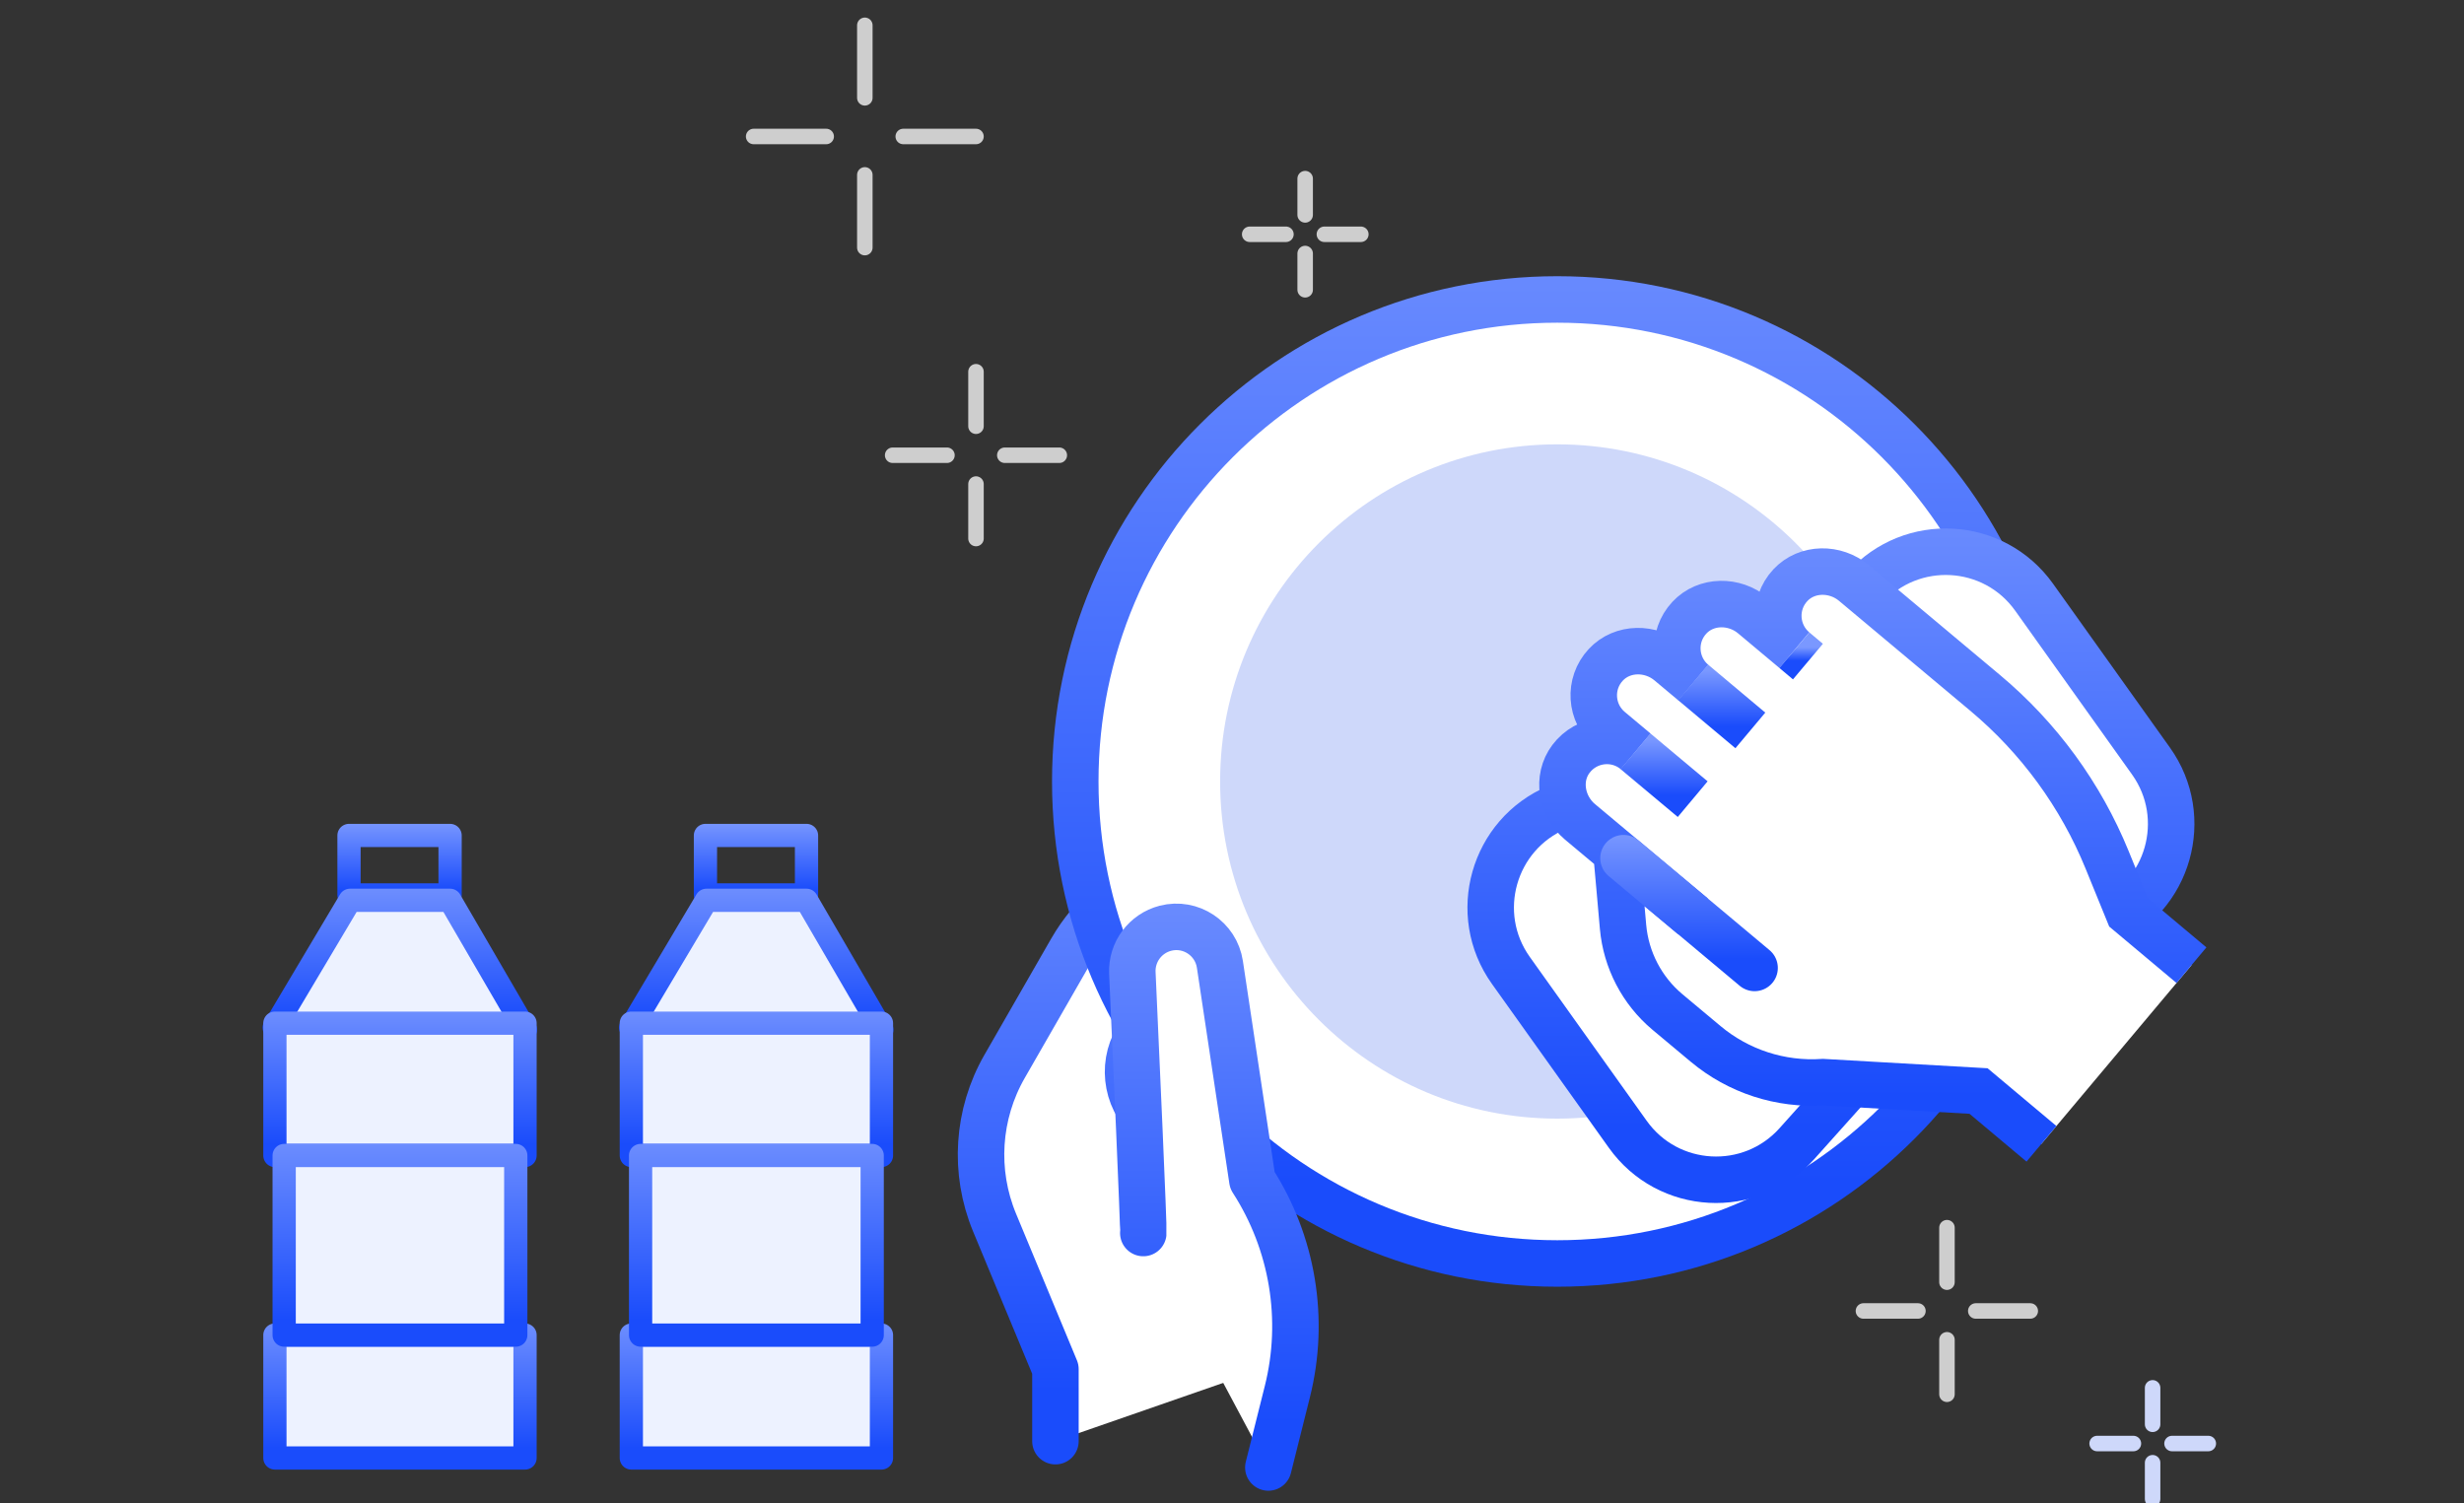 <svg width="159" height="97" viewBox="0 0 159 97" fill="none" xmlns="http://www.w3.org/2000/svg">
<rect x="0" y="0" width="159" height="97" fill="#333333" stroke="none"/>
<g clip-path="url(#clip0_121_8178)">
<path d="M55.807 11.285V15.979" stroke="#CECECE" stroke-linecap="round" stroke-linejoin="round"/>
<path d="M55.807 1.633V6.314" stroke="#CECECE" stroke-linecap="round" stroke-linejoin="round"/>
<path d="M58.286 8.807H62.98" stroke="#CECECE" stroke-linecap="round" stroke-linejoin="round"/>
<path d="M48.633 8.807H53.314" stroke="#CECECE" stroke-linecap="round" stroke-linejoin="round"/>
<path d="M62.98 31.236V34.753" stroke="#CECECE" stroke-linecap="round" stroke-linejoin="round"/>
<path d="M62.98 23.988V27.505" stroke="#CECECE" stroke-linecap="round" stroke-linejoin="round"/>
<path d="M64.839 29.377H68.356" stroke="#CECECE" stroke-linecap="round" stroke-linejoin="round"/>
<path d="M57.602 29.377H61.107" stroke="#CECECE" stroke-linecap="round" stroke-linejoin="round"/>
<path d="M125.636 86.457V89.974" stroke="#CECECE" stroke-linecap="round" stroke-linejoin="round"/>
<path d="M125.636 79.223V82.74" stroke="#CECECE" stroke-linecap="round" stroke-linejoin="round"/>
<path d="M127.495 84.598H131.012" stroke="#CECECE" stroke-linecap="round" stroke-linejoin="round"/>
<path d="M120.246 84.598H123.763" stroke="#CECECE" stroke-linecap="round" stroke-linejoin="round"/>
<path d="M84.221 16.359V18.7" stroke="#CECECE" stroke-linecap="round" stroke-linejoin="round"/>
<path d="M84.221 11.527V13.868" stroke="#CECECE" stroke-linecap="round" stroke-linejoin="round"/>
<path d="M85.461 15.119H87.814" stroke="#CECECE" stroke-linecap="round" stroke-linejoin="round"/>
<path d="M80.641 15.119H82.981" stroke="#CECECE" stroke-linecap="round" stroke-linejoin="round"/>
<path d="M138.906 94.391V96.731" stroke="#CED8FA" stroke-linecap="round" stroke-linejoin="round"/>
<path d="M138.906 89.559V91.912" stroke="#CED8FA" stroke-linecap="round" stroke-linejoin="round"/>
<path d="M140.159 93.152H142.5" stroke="#CED8FA" stroke-linecap="round" stroke-linejoin="round"/>
<path d="M135.326 93.152H137.667" stroke="#CED8FA" stroke-linecap="round" stroke-linejoin="round"/>
<path d="M70.683 69.622L69.594 63.862L83.079 61.311C84.669 61.011 86.199 62.054 86.499 63.644C86.8 65.234 85.757 66.763 84.167 67.064L70.682 69.615L70.683 69.622Z" fill="white" stroke="url(#paint0_linear_121_8178)" stroke-width="1.7" stroke-linecap="round" stroke-linejoin="round"/>
<path d="M71.01 74.563L70.448 68.728L84.11 67.412C85.72 67.257 87.149 68.435 87.304 70.045C87.459 71.656 86.281 73.085 84.671 73.24L71.009 74.555L71.01 74.563Z" fill="white" stroke="url(#paint1_linear_121_8178)" stroke-width="1.7" stroke-linecap="round" stroke-linejoin="round"/>
<path d="M68.106 93V88.352L64.178 78.893C62.817 75.613 63.06 71.891 64.825 68.817L69.135 61.314C70.467 58.998 72.57 57.225 75.071 56.291L79.896 54.504C81.256 53.996 82.764 54.724 83.228 56.1C83.617 57.269 83.125 58.542 82.051 59.145L76.1 62.506L73.394 67C72.283 68.846 72.747 71.236 74.475 72.538L81.536 77.841L81.551 88.329" fill="white"/>
<path d="M68.106 93V88.352L64.178 78.893C62.817 75.613 63.06 71.891 64.825 68.817L69.135 61.314C70.467 58.998 72.57 57.225 75.071 56.291L79.896 54.504C81.256 53.996 82.764 54.724 83.228 56.1C83.617 57.269 83.125 58.542 82.051 59.145L76.1 62.506L73.394 67C72.283 68.846 72.747 71.236 74.475 72.538L81.536 77.841L81.551 88.329" stroke="url(#paint2_linear_121_8178)" stroke-width="3" stroke-linecap="round" stroke-linejoin="round"/>
<path d="M100.49 81.533C117.669 81.533 131.595 67.607 131.595 50.429C131.595 33.25 117.669 19.324 100.49 19.324C83.312 19.324 69.386 33.25 69.386 50.429C69.386 67.607 83.312 81.533 100.49 81.533Z" fill="white" stroke="url(#paint3_linear_121_8178)" stroke-width="3" stroke-linecap="round" stroke-linejoin="round"/>
<path d="M73.776 79.568C73.813 79.274 73.298 67.8 73.07 62.784C73.011 61.438 73.901 60.239 75.203 59.901C76.836 59.481 78.469 60.57 78.719 62.232L80.815 76.163C83.419 80.201 84.243 85.136 83.073 89.799L81.845 94.698" fill="white"/>
<path d="M73.776 79.568C73.813 79.274 73.298 67.8 73.07 62.784C73.011 61.438 73.901 60.239 75.203 59.901C76.836 59.481 78.469 60.57 78.719 62.232L80.815 76.163C83.419 80.201 84.243 85.136 83.073 89.799L81.845 94.698" stroke="url(#paint4_linear_121_8178)" stroke-width="3" stroke-linecap="round" stroke-linejoin="round"/>
<path d="M100.49 72.186C112.505 72.186 122.246 62.446 122.246 50.43C122.246 38.414 112.505 28.674 100.49 28.674C88.474 28.674 78.733 38.414 78.733 50.43C78.733 62.446 88.474 72.186 100.49 72.186Z" fill="#CED8FA"/>
<path d="M105.035 73.192L97.496 62.623C94.892 58.975 96.348 53.849 100.475 52.105L107.528 49.134C110.477 47.891 113.111 46.015 115.244 43.632L120.348 37.932C123.341 34.593 128.659 34.887 131.263 38.543L138.802 49.112C141.405 52.76 139.949 57.886 135.823 59.63L128.769 62.601C125.82 63.844 123.187 65.72 121.054 68.103L115.95 73.803C112.956 77.142 107.638 76.848 105.035 73.192Z" fill="white" stroke="url(#paint5_linear_121_8178)" stroke-width="3" stroke-linecap="round" stroke-linejoin="round"/>
<path d="M104.764 55.379L113.222 62.462" stroke="url(#paint6_linear_121_8178)" stroke-width="3" stroke-miterlimit="10" stroke-linecap="round"/>
<path d="M105.558 48.496L109.228 51.571" stroke="url(#paint7_linear_121_8178)" stroke-width="3" stroke-miterlimit="10" stroke-linecap="round"/>
<path d="M109.272 44.06L112.95 47.135" stroke="url(#paint8_linear_121_8178)" stroke-width="3" stroke-miterlimit="10" stroke-linecap="round"/>
<path d="M141.414 62.285L137.354 58.88L135.971 55.489C134.265 51.304 131.558 47.605 128.094 44.707L122.165 39.742L119.635 37.624C118.436 36.616 116.605 36.616 115.531 37.764C114.391 38.985 114.524 40.897 115.789 41.956L113.119 39.72C111.92 38.712 110.088 38.712 109.015 39.86C107.875 41.081 108.007 42.993 109.272 44.052L107.727 42.758C106.529 41.75 104.697 41.75 103.623 42.898C102.483 44.118 102.616 46.031 103.881 47.09L105.55 48.487C104.285 47.428 102.38 47.634 101.373 48.973C100.431 50.223 100.755 52.025 101.954 53.033L109.243 59.13C109.243 59.13 104.697 55.335 104.668 55.313L104.307 55.011L104.491 57.063L104.734 59.814C104.925 61.947 105.955 63.926 107.595 65.301L110.059 67.36C112.177 69.133 114.891 70.016 117.642 69.832L127.674 70.405L131.734 73.811" fill="white"/>
<path d="M141.414 62.285L137.354 58.88L135.971 55.489C134.265 51.304 131.558 47.605 128.094 44.707L122.165 39.742L119.635 37.624C118.436 36.616 116.605 36.616 115.531 37.764C114.391 38.985 114.524 40.897 115.789 41.956L113.119 39.72C111.92 38.712 110.088 38.712 109.015 39.86C107.875 41.081 108.007 42.993 109.272 44.052L107.727 42.758C106.529 41.75 104.697 41.75 103.623 42.898C102.483 44.118 102.616 46.031 103.881 47.09L105.55 48.487C104.285 47.428 102.38 47.634 101.373 48.973C100.431 50.223 100.755 52.025 101.954 53.033L109.243 59.13C109.243 59.13 104.697 55.335 104.668 55.313L104.307 55.011L104.491 57.063L104.734 59.814C104.925 61.947 105.955 63.926 107.595 65.301L110.059 67.36C112.177 69.133 114.891 70.016 117.642 69.832L127.674 70.405L131.734 73.811" stroke="url(#paint9_linear_121_8178)" stroke-width="3" stroke-miterlimit="10"/>
<path d="M109.257 44.037L112.949 47.134" stroke="url(#paint10_linear_121_8178)" stroke-width="3" stroke-miterlimit="10"/>
<path d="M109.228 51.57L105.536 48.48" stroke="url(#paint11_linear_121_8178)" stroke-width="3" stroke-miterlimit="10"/>
<path d="M104.764 55.379L113.222 62.462" stroke="url(#paint12_linear_121_8178)" stroke-width="3" stroke-miterlimit="10" stroke-linecap="round"/>
<path d="M115.789 41.957L116.664 42.693L115.789 41.957Z" fill="white" stroke="url(#paint13_linear_121_8178)" stroke-width="3" stroke-miterlimit="10" stroke-linecap="round"/>
<path d="M29.044 53.914H22.521V57.751H29.044V53.914Z" stroke="url(#paint14_linear_121_8178)" stroke-width="1.5" stroke-linecap="round" stroke-linejoin="round"/>
<path d="M33.904 66.448L29.044 58.098H22.587L17.697 66.314L33.904 66.448Z" fill="#EDF2FF" stroke="url(#paint15_linear_121_8178)" stroke-width="1.5" stroke-linecap="round" stroke-linejoin="round"/>
<path d="M33.88 86.154H17.739V94.084H33.88V86.154Z" fill="#EDF2FF" stroke="url(#paint16_linear_121_8178)" stroke-width="1.5" stroke-linecap="round" stroke-linejoin="round"/>
<path d="M33.88 66.027H17.739V74.566H33.88V66.027Z" fill="#EDF2FF" stroke="url(#paint17_linear_121_8178)" stroke-width="1.5" stroke-linecap="round" stroke-linejoin="round"/>
<path d="M33.282 74.566H18.337V86.155H33.282V74.566Z" fill="#EDF2FF" stroke="url(#paint18_linear_121_8178)" stroke-width="1.5" stroke-linecap="round" stroke-linejoin="round"/>
<path d="M52.044 53.914H45.522V57.751H52.044V53.914Z" stroke="url(#paint19_linear_121_8178)" stroke-width="1.5" stroke-linecap="round" stroke-linejoin="round"/>
<path d="M56.904 66.448L52.044 58.098H45.587L40.697 66.314L56.904 66.448Z" fill="#EDF2FF" stroke="url(#paint20_linear_121_8178)" stroke-width="1.5" stroke-linecap="round" stroke-linejoin="round"/>
<path d="M56.88 86.154H40.739V94.084H56.88V86.154Z" fill="#EDF2FF" stroke="url(#paint21_linear_121_8178)" stroke-width="1.5" stroke-linecap="round" stroke-linejoin="round"/>
<path d="M56.88 66.027H40.739V74.566H56.88V66.027Z" fill="#EDF2FF" stroke="url(#paint22_linear_121_8178)" stroke-width="1.5" stroke-linecap="round" stroke-linejoin="round"/>
<path d="M56.282 74.566H41.337V86.155H56.282V74.566Z" fill="#EDF2FF" stroke="url(#paint23_linear_121_8178)" stroke-width="1.5" stroke-linecap="round" stroke-linejoin="round"/>
</g>
<defs>
<linearGradient id="paint0_linear_121_8178" x1="52.536" y1="70.071" x2="85.137" y2="63.905" gradientUnits="userSpaceOnUse">
<stop offset="0.417" stop-color="#7A98FF"/>
<stop offset="1" stop-color="#1A4CFB"/>
</linearGradient>
<linearGradient id="paint1_linear_121_8178" x1="52.897" y1="73.362" x2="85.923" y2="70.182" gradientUnits="userSpaceOnUse">
<stop offset="0.417" stop-color="#7A98FF"/>
<stop offset="1" stop-color="#1A4CFB"/>
</linearGradient>
<linearGradient id="paint2_linear_121_8178" x1="73.333" y1="12.753" x2="73.333" y2="89.778" gradientUnits="userSpaceOnUse">
<stop offset="0.417" stop-color="#7A98FF"/>
<stop offset="1" stop-color="#1A4CFB"/>
</linearGradient>
<linearGradient id="paint3_linear_121_8178" x1="100.49" y1="-47.601" x2="100.49" y2="76.349" gradientUnits="userSpaceOnUse">
<stop offset="0.417" stop-color="#7A98FF"/>
<stop offset="1" stop-color="#1A4CFB"/>
</linearGradient>
<linearGradient id="paint4_linear_121_8178" x1="78.33" y1="22.279" x2="78.33" y2="91.79" gradientUnits="userSpaceOnUse">
<stop offset="0.417" stop-color="#7A98FF"/>
<stop offset="1" stop-color="#1A4CFB"/>
</linearGradient>
<linearGradient id="paint5_linear_121_8178" x1="118.149" y1="-7.997" x2="118.149" y2="72.754" gradientUnits="userSpaceOnUse">
<stop offset="0.417" stop-color="#7A98FF"/>
<stop offset="1" stop-color="#1A4CFB"/>
</linearGradient>
<linearGradient id="paint6_linear_121_8178" x1="108.993" y1="47.759" x2="108.993" y2="61.872" gradientUnits="userSpaceOnUse">
<stop offset="0.417" stop-color="#7A98FF"/>
<stop offset="1" stop-color="#1A4CFB"/>
</linearGradient>
<linearGradient id="paint7_linear_121_8178" x1="107.393" y1="45.189" x2="107.393" y2="51.314" gradientUnits="userSpaceOnUse">
<stop offset="0.417" stop-color="#7A98FF"/>
<stop offset="1" stop-color="#1A4CFB"/>
</linearGradient>
<linearGradient id="paint8_linear_121_8178" x1="111.111" y1="40.753" x2="111.111" y2="46.879" gradientUnits="userSpaceOnUse">
<stop offset="0.417" stop-color="#7A98FF"/>
<stop offset="1" stop-color="#1A4CFB"/>
</linearGradient>
<linearGradient id="paint9_linear_121_8178" x1="121.119" y1="-2.841" x2="121.119" y2="70.734" gradientUnits="userSpaceOnUse">
<stop offset="0.417" stop-color="#7A98FF"/>
<stop offset="1" stop-color="#1A4CFB"/>
</linearGradient>
<linearGradient id="paint10_linear_121_8178" x1="111.103" y1="40.706" x2="111.103" y2="46.876" gradientUnits="userSpaceOnUse">
<stop offset="0.417" stop-color="#7A98FF"/>
<stop offset="1" stop-color="#1A4CFB"/>
</linearGradient>
<linearGradient id="paint11_linear_121_8178" x1="107.382" y1="45.157" x2="107.382" y2="51.312" gradientUnits="userSpaceOnUse">
<stop offset="0.417" stop-color="#7A98FF"/>
<stop offset="1" stop-color="#1A4CFB"/>
</linearGradient>
<linearGradient id="paint12_linear_121_8178" x1="108.993" y1="47.759" x2="108.993" y2="61.872" gradientUnits="userSpaceOnUse">
<stop offset="0.417" stop-color="#7A98FF"/>
<stop offset="1" stop-color="#1A4CFB"/>
</linearGradient>
<linearGradient id="paint13_linear_121_8178" x1="116.227" y1="41.166" x2="116.227" y2="42.631" gradientUnits="userSpaceOnUse">
<stop offset="0.417" stop-color="#7A98FF"/>
<stop offset="1" stop-color="#1A4CFB"/>
</linearGradient>
<linearGradient id="paint14_linear_121_8178" x1="25.782" y1="49.787" x2="25.782" y2="57.431" gradientUnits="userSpaceOnUse">
<stop offset="0.417" stop-color="#7A98FF"/>
<stop offset="1" stop-color="#1A4CFB"/>
</linearGradient>
<linearGradient id="paint15_linear_121_8178" x1="25.801" y1="49.115" x2="25.801" y2="65.752" gradientUnits="userSpaceOnUse">
<stop offset="0.417" stop-color="#7A98FF"/>
<stop offset="1" stop-color="#1A4CFB"/>
</linearGradient>
<linearGradient id="paint16_linear_121_8178" x1="25.81" y1="77.624" x2="25.81" y2="93.423" gradientUnits="userSpaceOnUse">
<stop offset="0.417" stop-color="#7A98FF"/>
<stop offset="1" stop-color="#1A4CFB"/>
</linearGradient>
<linearGradient id="paint17_linear_121_8178" x1="25.81" y1="56.841" x2="25.81" y2="73.855" gradientUnits="userSpaceOnUse">
<stop offset="0.417" stop-color="#7A98FF"/>
<stop offset="1" stop-color="#1A4CFB"/>
</linearGradient>
<linearGradient id="paint18_linear_121_8178" x1="25.809" y1="62.099" x2="25.809" y2="85.189" gradientUnits="userSpaceOnUse">
<stop offset="0.417" stop-color="#7A98FF"/>
<stop offset="1" stop-color="#1A4CFB"/>
</linearGradient>
<linearGradient id="paint19_linear_121_8178" x1="48.782" y1="49.787" x2="48.782" y2="57.431" gradientUnits="userSpaceOnUse">
<stop offset="0.417" stop-color="#7A98FF"/>
<stop offset="1" stop-color="#1A4CFB"/>
</linearGradient>
<linearGradient id="paint20_linear_121_8178" x1="48.801" y1="49.115" x2="48.801" y2="65.752" gradientUnits="userSpaceOnUse">
<stop offset="0.417" stop-color="#7A98FF"/>
<stop offset="1" stop-color="#1A4CFB"/>
</linearGradient>
<linearGradient id="paint21_linear_121_8178" x1="48.81" y1="77.624" x2="48.81" y2="93.423" gradientUnits="userSpaceOnUse">
<stop offset="0.417" stop-color="#7A98FF"/>
<stop offset="1" stop-color="#1A4CFB"/>
</linearGradient>
<linearGradient id="paint22_linear_121_8178" x1="48.81" y1="56.841" x2="48.81" y2="73.855" gradientUnits="userSpaceOnUse">
<stop offset="0.417" stop-color="#7A98FF"/>
<stop offset="1" stop-color="#1A4CFB"/>
</linearGradient>
<linearGradient id="paint23_linear_121_8178" x1="48.809" y1="62.099" x2="48.809" y2="85.189" gradientUnits="userSpaceOnUse">
<stop offset="0.417" stop-color="#7A98FF"/>
<stop offset="1" stop-color="#1A4CFB"/>
</linearGradient>
<clipPath id="clip0_121_8178">
<rect width="159" height="97" fill="white"/>
</clipPath>
</defs>
</svg>
